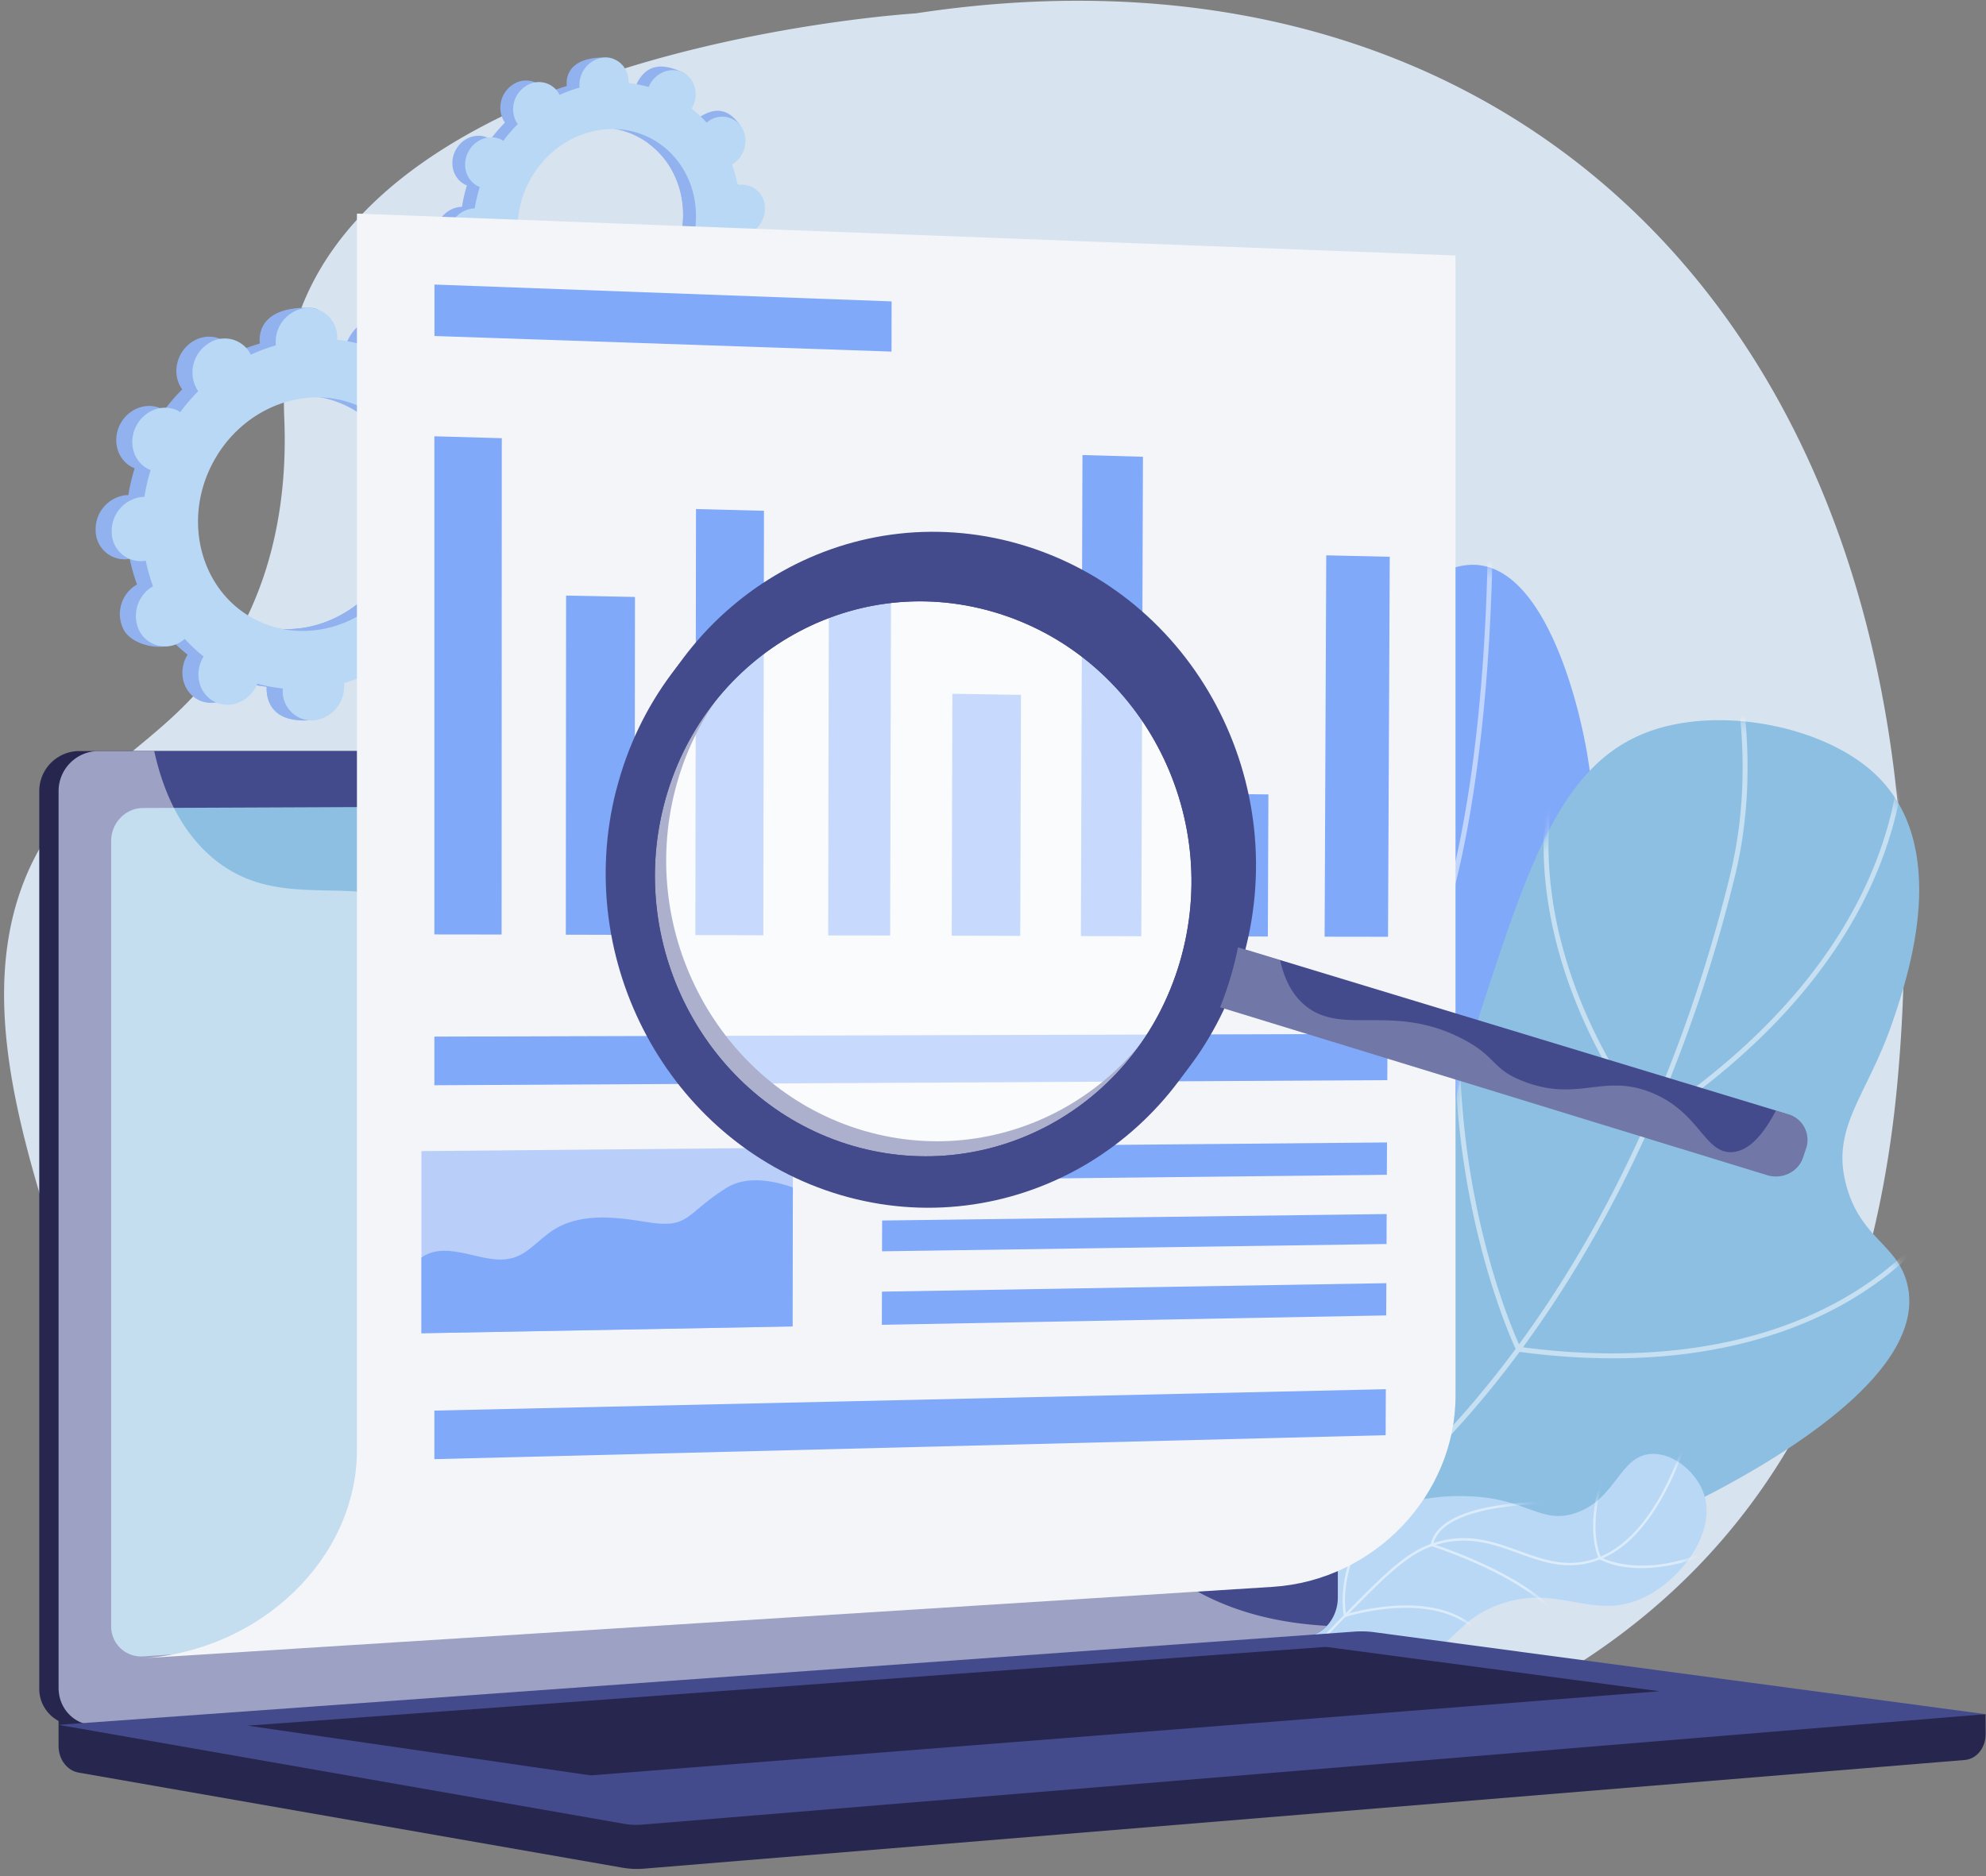 <svg xmlns="http://www.w3.org/2000/svg" width="218" height="206" fill="none"><rect width="100%" height="100%" fill="#808080" stroke="none"/><path fill="#D7E3EF" d="M100.5 1.47S29.44 5.77 31.2 45.8c.5 11.47-2.37 22.96-10.82 31.52-5.3 5.38-12.39 9.3-16.11 15.98-7.37 13.2-2.52 29.36 1.54 42.6 4.04 13.16 6.68 27 14.55 38.71a70 70 0 0 0 16.5 17.29c8.84 6.41 20.19 9.15 31.2 9.31 63.28.97 133.17-3.48 140.25-82.73S168.3-8.85 100.5 1.47"/><path fill="#92B2EF" d="M46.75 67.6c1.63.83 3.69.07 4.59-1.7.9-1.76.3-3.87-1.34-4.7l-.25-.1q.45-1.47.68-2.95l.29-.01c1.86-.17 3.34-1.88 3.3-3.82s-1.58-3.38-3.45-3.22l-.28.04a19 19 0 0 0-.8-2.81l.25-.16c1.6-1.12 2.1-3.32 1.14-4.92s-3.04-1.99-4.64-.87l-.24.18a17 17 0 0 0-2.07-1.93l.15-.26c.9-1.77 2.08-3.7.43-4.5-3.82-1.86-5.45-.27-6.35 1.5l-.13.28a17 17 0 0 0-2.78-.53v-.3c-.03-1.94.55-3-1.33-3.03-4.08-.08-5.46 1.69-5.42 3.63l.02.3a19 19 0 0 0-2.75 1.02l-.14-.26c-.97-1.6-3.05-2-4.64-.88s-2.11 3.32-1.14 4.92l.15.23q-1.06 1.06-1.98 2.3l-.24-.15c-1.64-.82-3.7-.06-4.6 1.7-.9 1.77-.3 3.87 1.34 4.7l.26.11a21 21 0 0 0-.69 2.95h-.28a3.76 3.76 0 0 0-3.31 3.82 3.18 3.18 0 0 0 3.74 3.18q.3 1.44.8 2.81l-.26.16a3.74 3.74 0 0 0-1.14 4.92c.97 1.6 4.17 2.34 5.77 1.23.08-.06-.97-.47-.89-.54q.94 1.05 2.07 1.93l-.15.27c-.9 1.76-.3 3.86 1.33 4.7 1.64.82 3.7.06 4.6-1.7l.12-.28q1.38.38 2.79.53l-.01.3c.04 1.94 1.58 3.38 3.45 3.2s3.35-1.87 3.3-3.8l-.01-.3a19 19 0 0 0 2.75-1.03l.13.26a3.2 3.2 0 0 0 4.65.88 3.74 3.74 0 0 0 1.14-4.92l-.16-.23q1.06-1.06 1.98-2.3zm-20.4.26c-5.94-3-8.11-10.64-4.85-17.05s10.73-9.17 16.68-6.17 8.1 10.64 4.84 17.05-10.73 9.17-16.67 6.17"/><path fill="#92B2EF" d="M50.72 58.14a3.76 3.76 0 0 0 3.3-3.82 3.2 3.2 0 0 0-3.45-3.22l-.28.04a19 19 0 0 0-.8-2.81l.25-.16c1.6-1.12 3.57-3.81 2.45-5.3-2.14-2.84-4.35-1.61-5.95-.5l-.24.19a17 17 0 0 0-2.07-1.93l.15-.26a3.7 3.7 0 0 0 .21-2.92 532 532 0 0 0-4.56 8.15c4.74 3.46 6.25 10.28 3.29 16.1-2.51 4.92-7.5 7.69-12.37 7.34q-.32.85-.67 1.68a88 88 0 0 1-2.07 4.47q.68.13 1.36.2v.3c.04 1.94 1.22 3.59 4.6 3.4 1.87-.1 2.2-2.06 2.16-4q0-.16-.02-.3a19 19 0 0 0 2.75-1.02l.13.25c.97 1.6 4.33 2.28 5.92 1.17 1.6-1.12.83-3.6-.13-5.2l-.16-.24a21 21 0 0 0 1.98-2.3l.25.15c1.63.83 3.69.07 4.59-1.7.9-1.76.3-3.87-1.34-4.7l-.26-.1a21 21 0 0 0 .7-2.95z"/><path fill="#B9D8F6" d="M48.5 67.8c1.64.83 3.7.07 4.6-1.7s.3-3.87-1.34-4.7l-.26-.1q.46-1.47.7-2.95l.28-.01c1.86-.17 3.35-1.88 3.3-3.82s-1.58-3.39-3.45-3.22l-.28.04a19 19 0 0 0-.8-2.81l.25-.16a3.74 3.74 0 0 0 1.14-4.92c-.96-1.6-3.04-1.99-4.64-.88l-.24.19a17 17 0 0 0-2.07-1.93l.15-.27c.9-1.76.3-3.86-1.33-4.69s-3.7-.07-4.6 1.7l-.12.27a17 17 0 0 0-2.78-.53v-.3a3.2 3.2 0 0 0-3.44-3.2 3.75 3.75 0 0 0-3.31 3.81l.02.3q-1.4.4-2.75 1.02l-.14-.26a3.2 3.2 0 0 0-4.64-.88 3.74 3.74 0 0 0-1.14 4.92l.15.23q-1.06 1.06-1.98 2.3l-.24-.15c-1.64-.83-3.7-.07-4.6 1.7s-.3 3.87 1.34 4.7l.26.1a21 21 0 0 0-.69 2.95l-.28.01a3.76 3.76 0 0 0-3.31 3.82 3.2 3.2 0 0 0 3.45 3.22q.15-.01.29-.04.3 1.45.8 2.81l-.26.16a3.74 3.74 0 0 0-1.14 4.92 3.2 3.2 0 0 0 4.65.88l.23-.19q.95 1.05 2.07 1.93l-.15.27c-.9 1.76-.3 3.86 1.34 4.7s3.69.06 4.59-1.7l.12-.28q1.38.38 2.79.53l-.01.3a3.2 3.2 0 0 0 3.45 3.2 3.75 3.75 0 0 0 3.3-3.8l-.01-.3a19 19 0 0 0 2.75-1.03l.14.26a3.2 3.2 0 0 0 4.64.88 3.74 3.74 0 0 0 1.14-4.92l-.16-.23q1.06-1.06 1.98-2.3zm-20.4.26c-5.94-3-8.11-10.64-4.84-17.05S34 41.84 39.94 44.84s8.1 10.64 4.84 17.05c-3.27 6.41-10.73 9.17-16.67 6.17"/><path fill="#92B2EF" d="M76.75 33.27c1.3.66 2.95.06 3.66-1.35s.24-3.08-1.06-3.74l-.2-.1q.36-1.16.54-2.34l.23-.01c1.49-.14 2.67-1.5 2.64-3.05s-1.27-2.7-2.76-2.56q-.11 0-.23.03a15 15 0 0 0-.63-2.24l.2-.13c1.27-.9 1.68-2.65.9-3.92s-2.42-1.6-3.7-.7l-.18.14a13 13 0 0 0-1.65-1.53l.12-.21c.71-1.41 1.65-2.95.34-3.59-3.05-1.48-4.35-.21-5.07 1.2l-.1.22a14 14 0 0 0-2.22-.43v-.23c-.02-1.55.44-2.39-1.05-2.42-3.26-.06-4.36 1.35-4.33 2.9l.01.24q-1.12.32-2.19.8l-.11-.2a2.55 2.55 0 0 0-3.7-.7 3 3 0 0 0-.91 3.92l.13.19a17 17 0 0 0-1.58 1.83l-.2-.12c-1.3-.66-2.94-.05-3.66 1.36s-.24 3.08 1.06 3.74l.2.1a16 16 0 0 0-.54 2.34l-.23.01a3 3 0 0 0-2.64 3.05 2.54 2.54 0 0 0 2.76 2.56l.23-.03q.23 1.15.63 2.24l-.2.13a3 3 0 0 0-.9 3.92c.76 1.27 3.32 1.87 4.6.98.06-.05-.78-.37-.72-.42a13 13 0 0 0 1.65 1.53l-.12.21c-.71 1.41-.24 3.09 1.07 3.75s2.94.05 3.66-1.36l.1-.22a14 14 0 0 0 2.22.42v.24c.02 1.55 1.26 2.7 2.74 2.57s2.67-1.5 2.64-3.05V39q1.12-.32 2.19-.8l.11.2c.77 1.27 2.43 1.59 3.7.7s1.68-2.65.91-3.92l-.12-.2a17 17 0 0 0 1.58-1.82zm-16.27.2c-4.74-2.39-6.47-8.47-3.87-13.59 2.6-5.1 8.56-7.3 13.3-4.91 4.74 2.4 6.46 8.48 3.86 13.6-2.6 5.1-8.56 7.3-13.3 4.9"/><path fill="#92B2EF" d="M79.92 25.73a3 3 0 0 0 2.64-3.05 2.54 2.54 0 0 0-2.76-2.56q-.11 0-.23.03a15 15 0 0 0-.63-2.24l.2-.13c1.27-.9 2.85-3.04 1.95-4.23-1.7-2.26-3.47-1.28-4.75-.4l-.18.15a13 13 0 0 0-1.65-1.53l-3.35 3.96c3.78 2.76 4.98 8.2 2.62 12.83-2 3.93-5.98 6.14-9.87 5.86q-.25.68-.53 1.34c-.5 1.2-1.08 2.39-1.65 3.56q.54.1 1.09.16v.24c.02 1.55.97 2.87 3.66 2.72 1.5-.08 1.75-1.65 1.72-3.2V39q1.12-.32 2.19-.8l.11.2c.77 1.27 3.45 1.81 4.72.92s.66-2.87-.1-4.14l-.14-.2a17 17 0 0 0 1.58-1.82l.2.11c1.3.66 2.94.06 3.66-1.35.72-1.4.24-3.08-1.06-3.74l-.2-.1q.36-1.16.54-2.34z"/><path fill="#B9D8F6" d="M78.16 33.43c1.3.66 2.94.06 3.66-1.35.71-1.4.24-3.09-1.07-3.75l-.2-.09q.36-1.17.55-2.35h.22a3 3 0 0 0 2.64-3.05 2.54 2.54 0 0 0-2.75-2.56q-.12 0-.23.03a15 15 0 0 0-.64-2.25l.2-.12a3 3 0 0 0 .91-3.92 2.55 2.55 0 0 0-3.7-.7l-.19.14a13 13 0 0 0-1.65-1.53q.07-.1.12-.21c.72-1.41.24-3.09-1.06-3.75s-2.95-.05-3.66 1.35q-.06.11-.1.23a14 14 0 0 0-2.22-.43V8.9c-.03-1.55-1.26-2.7-2.75-2.57s-2.67 1.5-2.64 3.05l.02.24q-1.12.31-2.2.8l-.1-.2a2.55 2.55 0 0 0-3.7-.7 3 3 0 0 0-.92 3.92l.13.19a17 17 0 0 0-1.58 1.83l-.2-.12c-1.3-.66-2.94-.05-3.66 1.36s-.24 3.08 1.07 3.74l.2.1q-.36 1.16-.55 2.34l-.22.01a3 3 0 0 0-2.64 3.04A2.54 2.54 0 0 0 52 28.5l.23-.03q.23 1.15.64 2.24l-.2.13a3 3 0 0 0-.91 3.92 2.55 2.55 0 0 0 3.7.7l.19-.15a13 13 0 0 0 1.65 1.54l-.12.21c-.72 1.4-.24 3.09 1.06 3.75s2.95.05 3.66-1.36l.1-.22a14 14 0 0 0 2.22.42v.24c.03 1.55 1.26 2.7 2.75 2.56s2.67-1.5 2.64-3.04l-.02-.24q1.12-.32 2.2-.81l.1.2c.78 1.28 2.43 1.6 3.7.7s1.69-2.64.92-3.92l-.13-.18a17 17 0 0 0 1.58-1.83zm-16.27.2c-4.74-2.39-6.47-8.48-3.86-13.59s8.55-7.3 13.29-4.91c4.74 2.4 6.47 8.48 3.86 13.6-2.6 5.1-8.55 7.3-13.3 4.9"/><path fill="#80A9F9" d="M133.13 178.77c3.03-8.08 6.24-20.35 3.6-34.17-3.46-18.12-13.95-22.98-26.6-50.32-7.99-17.3-13.39-29.45-7.91-40.06 4.3-8.32 14.75-14.7 23.7-13.35 7.43 1.13 14.68 7.74 18.55 13.1 3.15 4.36 4.22 8.13 8.22 9.28 4.08 1.18 6.4-1.76 9.97-1.16 7.24 1.22 10.47 15.49 10.99 17.8 5.8 25.64-7.73 51.52-13.77 62.73a159 159 0 0 1-26.75 36.15"/><mask id="a" width="77" height="139" x="99" y="40" maskUnits="userSpaceOnUse" style="mask-type:luminance"><path fill="#fff" d="M133.13 178.77c3.03-8.08 6.24-20.35 3.6-34.17-3.46-18.12-13.95-22.98-26.6-50.32-7.99-17.3-13.39-29.45-7.91-40.06 4.3-8.32 14.75-14.7 23.7-13.35 7.43 1.13 14.68 7.74 18.55 13.1 3.15 4.36 4.22 8.13 8.22 9.28 4.08 1.18 6.4-1.76 9.97-1.16 7.24 1.22 10.47 15.49 10.99 17.8 5.8 25.64-7.73 51.52-13.77 62.73a159 159 0 0 1-26.75 36.15"/></mask><g fill="#fff" mask="url(#a)" opacity=".5"><path d="m128.76 186.2-.4-.37c8-8.56 14.25-17.16 18.6-25.56 6.43-12.38 8.5-23.98 6.16-34.48-1.83-8.22-6.23-15.5-12.33-25.58-4.86-8.05-9.04-13.31-12.72-17.96-4.82-6.07-8.63-10.87-11.68-19.04-3.1-8.3-4.38-17.43-3.8-27.14l.54.03c-.58 9.64.69 18.7 3.76 26.92 3.03 8.1 6.81 12.86 11.6 18.9 3.7 4.66 7.88 9.94 12.76 18.01 5.9 9.75 10.55 17.44 12.4 25.75 2.37 10.62.28 22.34-6.2 34.84-4.39 8.44-10.67 17.08-18.7 25.67"/><path d="M136.73 94.45c-1.8 0-7.73-.2-14.8-2.7-7.8-2.77-18.63-8.96-25.89-22.78l.48-.25c7.17 13.66 17.86 19.78 25.56 22.5a46 46 0 0 0 14.87 2.7c-2.92-17.46.54-31.01 3.97-39.32 3.75-9.07 8.28-14.04 8.32-14.09l.4.36c-.05.05-4.52 4.97-8.23 13.96-3.42 8.29-6.87 21.84-3.88 39.3l.05.3-.3.01z"/><path d="m150.1 116.54-.16-.1c-.1-.05-9.63-5.36-20.23-8.83-10.54-3.45-28.37 2.32-28.55 2.38l-.17-.51c.18-.06 18.18-5.89 28.9-2.38a130 130 0 0 1 20.14 8.79c6.1-5.74 10.33-18.61 12.23-37.25 1.45-14.23 1.03-26.91 1.03-27.04l.53-.02c0 .13.42 12.85-1.03 27.11-1.95 19.2-6.17 31.88-12.54 37.72z"/><path d="m149.14 157.12.03-.53a22.3 22.3 0 0 0-3.85-14.5q-3.53-5.04-10.01-8.65a50 50 0 0 0-15.1-5.24l.07-.53a51 51 0 0 1 15.27 5.3c6.8 3.76 14.74 10.81 14.19 23.11 1.78-1.21 8.68-6.1 16.46-14 8.3-8.42 19.35-22.08 24.79-39.35l10.56-33.53.52.16-10.57 33.53c-5.47 17.37-16.57 31.11-24.93 39.58-9.04 9.17-16.9 14.31-16.98 14.36z"/></g><path fill="#8DBFE3" d="M134.41 176.5c13.67-.04 31.08-2.03 47.7-9.72 4.23-1.96 30.43-14.08 27.2-25.99-1.14-4.2-4.96-4.82-6.58-10.4-1.92-6.62 2.23-9.97 5.04-18.27 1.68-4.95 6.6-19.43-2.16-27.34-5.24-4.73-15.12-6.89-22.6-5.07-10.98 2.67-14.66 13.38-20.57 31.61-5.23 16.17-3.8 20.1-7.78 31.68-2.95 8.59-8.55 20.43-20.25 33.5"/><mask id="b" width="77" height="98" x="134" y="79" maskUnits="userSpaceOnUse" style="mask-type:luminance"><path fill="#fff" d="M134.41 176.5c13.67-.04 31.08-2.03 47.7-9.72 4.23-1.96 30.43-14.08 27.2-25.99-1.14-4.2-4.96-4.82-6.58-10.4-1.92-6.62 2.23-9.97 5.04-18.27 1.68-4.95 6.6-19.43-2.16-27.34-5.24-4.73-15.12-6.89-22.6-5.07-10.98 2.67-14.66 13.38-20.57 31.61-5.23 16.17-3.8 20.1-7.78 31.68-2.95 8.59-8.55 20.43-20.25 33.5"/></mask><g fill="#fff" mask="url(#b)" opacity=".5"><path d="M99.3 184.23a95 95 0 0 1-23.4-3.03l.13-.52c15 3.82 29.57 4.01 43.3.57 18.28-4.59 34.06-15.68 46.91-32.98 13.4-18 20.24-38.23 23.63-52.03 2.35-9.55 1.77-20.1-1.71-31.33l.51-.16c3.52 11.33 4.1 21.97 1.73 31.62-3.4 13.84-10.28 34.14-23.72 52.22-12.93 17.4-28.82 28.56-47.22 33.18a83 83 0 0 1-20.16 2.46"/><path d="m180.87 123.73-.16-.18a56 56 0 0 1-7.1-12.01c-2.92-6.69-5.83-16.96-3.05-27.9l.52.13c-2.74 10.8.13 20.93 3.02 27.54a57 57 0 0 0 6.87 11.7c28.82-19.07 28.32-40.56 27.47-46.7l-.03-.3h.54-.27.27l.03.23c.85 6.23 1.37 28.08-27.91 47.36z"/><path d="M177.08 149.13a77 77 0 0 1-10.43-.73l-.15-.02-.06-.13c-.08-.17-8.05-16.8-6.57-39.53l1.5-22.92.54.03-1.5 22.93c-1.4 21.53 5.72 37.54 6.46 39.12 9.8 1.33 23.94 1.42 35.82-5.51 7.12-4.16 10.08-8.93 10.1-8.98l.47.28c-.03.05-3.06 4.93-10.3 9.16-5.27 3.08-13.7 6.3-25.88 6.3"/></g><path fill="#B9D8F6" d="M142.45 182.63c-.03-1.38-.11-9.54 5.92-14.54 5.04-4.18 11.63-3.88 13.15-3.8 6.15.28 7.67 3.11 11.45 1.82 4.49-1.53 4.8-6.37 8.38-6.49 2.47-.07 4.94 2.14 5.7 4.44 1.33 4.02-2.3 9.23-6.53 11.29-5.83 2.84-9.65-1.84-16.53 1.03-4 1.66-3.92 3.75-8.11 5.6-4.87 2.17-9.9 1.54-13.43.65"/><mask id="c" width="46" height="25" x="142" y="159" maskUnits="userSpaceOnUse" style="mask-type:luminance"><path fill="#fff" d="M142.45 182.63c-.03-1.38-.11-9.54 5.92-14.54 5.04-4.18 11.63-3.88 13.15-3.8 6.15.28 7.67 3.11 11.45 1.82 4.49-1.53 4.8-6.37 8.38-6.49 2.47-.07 4.94 2.14 5.7 4.44 1.33 4.02-2.3 9.23-6.53 11.29-5.83 2.84-9.65-1.84-16.53 1.03-4 1.66-3.92 3.75-8.11 5.6-4.87 2.17-9.9 1.54-13.43.65"/></mask><g fill="#fff" mask="url(#c)" opacity=".5"><path d="m140.53 185.7-.21-.17a85 85 0 0 1 6.7-7.7c4.78-4.87 7.18-7.32 10.1-8.34 3.8-1.33 6.76-.25 9.63.78 2.54.92 4.94 1.8 7.81 1.02 4.56-1.24 8.23-6.21 10.9-14.8l.25.08c-2.7 8.68-6.43 13.72-11.08 14.97-2.95.8-5.4-.08-7.97-1.01-2.82-1.03-5.74-2.08-9.45-.78-2.86 1-5.24 3.42-10 8.26a84 84 0 0 0-6.68 7.69"/><path d="M180.22 172.17q-.75 0-1.34-.07a9 9 0 0 1-3.33-.91l-.04-.03-.02-.04c-1.9-4.7 1.18-11.49 1.22-11.55l.24.1c-.03.08-3.05 6.71-1.23 11.3.46.25 4.95 2.43 12.39-.98l.1.25a19 19 0 0 1-8 1.93m-8.28 7.24c-1.98-5.6-14.68-9.62-14.8-9.66l-.12-.04.03-.12q.62-3.07 6.77-4.2c3.01-.56 5.95-.53 5.98-.53v.27c-.12 0-11.39-.11-12.47 4.4a53 53 0 0 1 6.6 2.7q6.96 3.47 8.26 7.1z"/><path d="M163.65 181.56c-3.44-8-15.85-4.08-15.98-4.03l-.15.04-.02-.15c-1.12-7.6 5.74-14.49 5.8-14.56l.2.2c-.07.06-6.74 6.76-5.76 14.16 1.46-.43 12.83-3.5 16.15 4.24z"/></g><path fill="#26264F" d="M217.95 188.2 6.43 186.4v5.31c0 1.45.93 2.67 2.18 2.9l59.8 10.46q1.08.18 2.15.1l145.1-11.94c1.29-.1 2.3-1.33 2.3-2.82z"/><path fill="#26264F" d="M141.2 179.68 8.61 189.4a4 4 0 0 1-4.3-4.13V86.9a4.4 4.4 0 0 1 4.3-4.44H141.2c1.96 0 3.54 1.8 3.54 4.02v88.92c0 2.22-1.58 4.13-3.54 4.28"/><path fill="#444B8C" d="M143.3 179.68 10.74 189.4a4 4 0 0 1-4.3-4.13V86.9a4.4 4.4 0 0 1 4.3-4.44h132.58c1.95 0 3.53 1.8 3.53 4.02v88.92c0 2.22-1.58 4.13-3.53 4.28"/><path fill="#8DBFE3" d="M139.18 173.4 15.7 181.86a3.3 3.3 0 0 1-3.5-3.39V92.35c0-2 1.57-3.63 3.5-3.64l123.48-.53c1.61 0 2.91 1.47 2.91 3.3v78.43c0 1.83-1.3 3.4-2.91 3.5"/><path fill="#fff" d="M81.7 85.15c0 .91-.68 1.65-1.52 1.66-.85 0-1.53-.74-1.53-1.66s.68-1.66 1.53-1.66c.84 0 1.52.74 1.52 1.66"/><path fill="#fff" d="m10.73 189.4 131.9-9.67.68-.05c.9-.07 1.71-.51 2.33-1.18-9.49-.52-15.38-3.87-19.19-7.34-7.64-6.97-6.31-13.84-14.55-18.41-10.27-5.72-18.35 1.52-26.14-5.62-4.73-4.33-2.4-7.56-8.22-14.03-6.44-7.16-10.64-4.75-17.1-11.2-8.2-8.15-4.1-14.5-11.15-20.35-8.55-7.1-17.78-.53-25.92-7.34-3.5-2.94-5.44-7.21-6.44-11.75h-6.2a4.4 4.4 0 0 0-4.3 4.44v98.37c0 2.46 1.93 4.3 4.3 4.13" opacity=".48"/><path fill="#444B8C" d="M148.6 179.14 6.42 189.37l61.99 10.85q1.06.2 2.14.1l147.4-12.12-67.1-9a11 11 0 0 0-2.27-.06"/><path fill="#26264F" d="m27.18 189.46 118.35-8.65 36.63 4.87-117.33 9.24z"/><path fill="#F3F5F9" d="M159.77 153.24c0 10.88-8.91 20.27-20.06 20.98l-124.14 7.85c13.13-.83 23.61-11.06 23.61-22.86V23.45l120.59 4.6z"/><path fill="#80A9F9" d="m55.06 102.6-7.38-.01V47.9l7.4.21zm14.6.04-7.55-.02.03-37.23 7.56.15zm14.13.04-7.46-.02.07-46.77 7.46.19zm13.92.03-6.8-.01.07-36.98 6.82.14zm14.28.04-7.52-.02.07-26.56 7.53.12zm13.29.04-6.63-.02.17-52.81 6.64.19zm13.89.03-7.06-.02.06-15.66 7.06.08zm13.19.03-6.96-.01.18-41.87 6.97.16zm-.08 15.74-104.6.56v-5.34l104.63-.3zm-.18 38.98L47.68 160.2v-5.33l104.44-2.35zM97.86 38.6l-50.17-1.71v-5.65l50.18 1.85z"/><path fill="#80A9F9" d="M87.04 126.01 87 145.63l-40.74.75v-20z" opacity=".5"/><path fill="#80A9F9" d="M46.26 138.06v8.32l40.74-.75.03-15.27c-2.47-.83-5.2-1.27-7.36.1-4.5 2.85-3.95 4.47-8.63 3.72-3.66-.6-7.73-1.13-10.86 1.25-1.94 1.47-2.94 3.04-5.72 2.84-2.62-.18-5.78-1.9-8.2-.21m105.97-9.08-55.39.6v-3.66l55.41-.49zm-.03 7.6-55.38.8.01-3.38 55.38-.71zm-.04 7.84-55.36 1.03.01-3.64 55.37-.93z"/><path fill="#444B8C" d="m197.91 127.08.34-1a2.93 2.93 0 0 0-1.98-3.75l-63.9-19.4-1.94 6.58L194 129.02c1.63.5 3.38-.37 3.91-1.94"/><path fill="#444B8C" d="M68.87 85.12c4.89-19.23 24.03-30.82 42.97-25.4 19.28 5.54 30.32 26.36 24.46 45.98-5.72 19.16-25.34 29.5-43.65 23.59-17.99-5.81-28.55-25.37-23.78-44.17M130.74 104c4.84-16.42-4.4-33.81-20.5-38.48-15.86-4.6-31.97 5.05-36.13 21.2-4.07 15.84 4.83 32.35 20.02 37.21 15.42 4.93 31.86-3.83 36.61-19.93"/><path fill="#D8DEE8" d="m132.37 102.94 8.15 2.47c.56 2.59 1.65 4.07 2.74 4.98 4.12 3.4 9.61-.31 17.28 3.67 3.85 2 3.11 3.28 6.72 4.67 5.96 2.3 8.7-.89 13.97 1.21 5.33 2.13 5.86 6.72 8.89 6.55 1.3-.07 2.96-1 4.82-4.56l1.33.4a2.93 2.93 0 0 1 1.98 3.76l-.34.99a3.16 3.16 0 0 1-3.9 1.94l-63.58-19.5z" opacity=".3"/><path fill="#fff" d="M92.62 126.56c15.95 5.11 32.97-3.94 37.9-20.6 5.02-17-4.54-35.02-21.22-39.85-16.42-4.75-33.1 5.25-37.38 21.97-4.21 16.38 5 33.45 20.7 38.48" opacity=".56"/><path fill="#444B8C" d="M67.64 86.77c4.88-19.23 24.03-30.82 42.96-25.4 19.28 5.54 30.32 26.36 24.46 45.98-5.72 19.16-25.34 29.5-43.64 23.59-18-5.81-28.56-25.38-23.79-44.17m61.87 18.88c4.84-16.42-4.4-33.81-20.5-38.48-15.86-4.6-31.97 5.05-36.13 21.2-4.07 15.84 4.83 32.35 20.02 37.21 15.42 4.93 31.86-3.83 36.61-19.93"/><path fill="#444B8C" d="M69.49 87.33c4.63-18.14 22.7-29.04 40.55-23.9 18.15 5.23 28.55 24.83 23.05 43.32-5.37 18.08-23.87 27.86-41.15 22.3-17-5.48-26.99-23.96-22.45-41.72m60.01 18.32c4.84-16.42-4.4-33.81-20.5-38.48-15.85-4.6-31.97 5.05-36.12 21.2-4.08 15.84 4.82 32.35 20.01 37.21 15.42 4.93 31.87-3.83 36.61-19.93"/></svg>